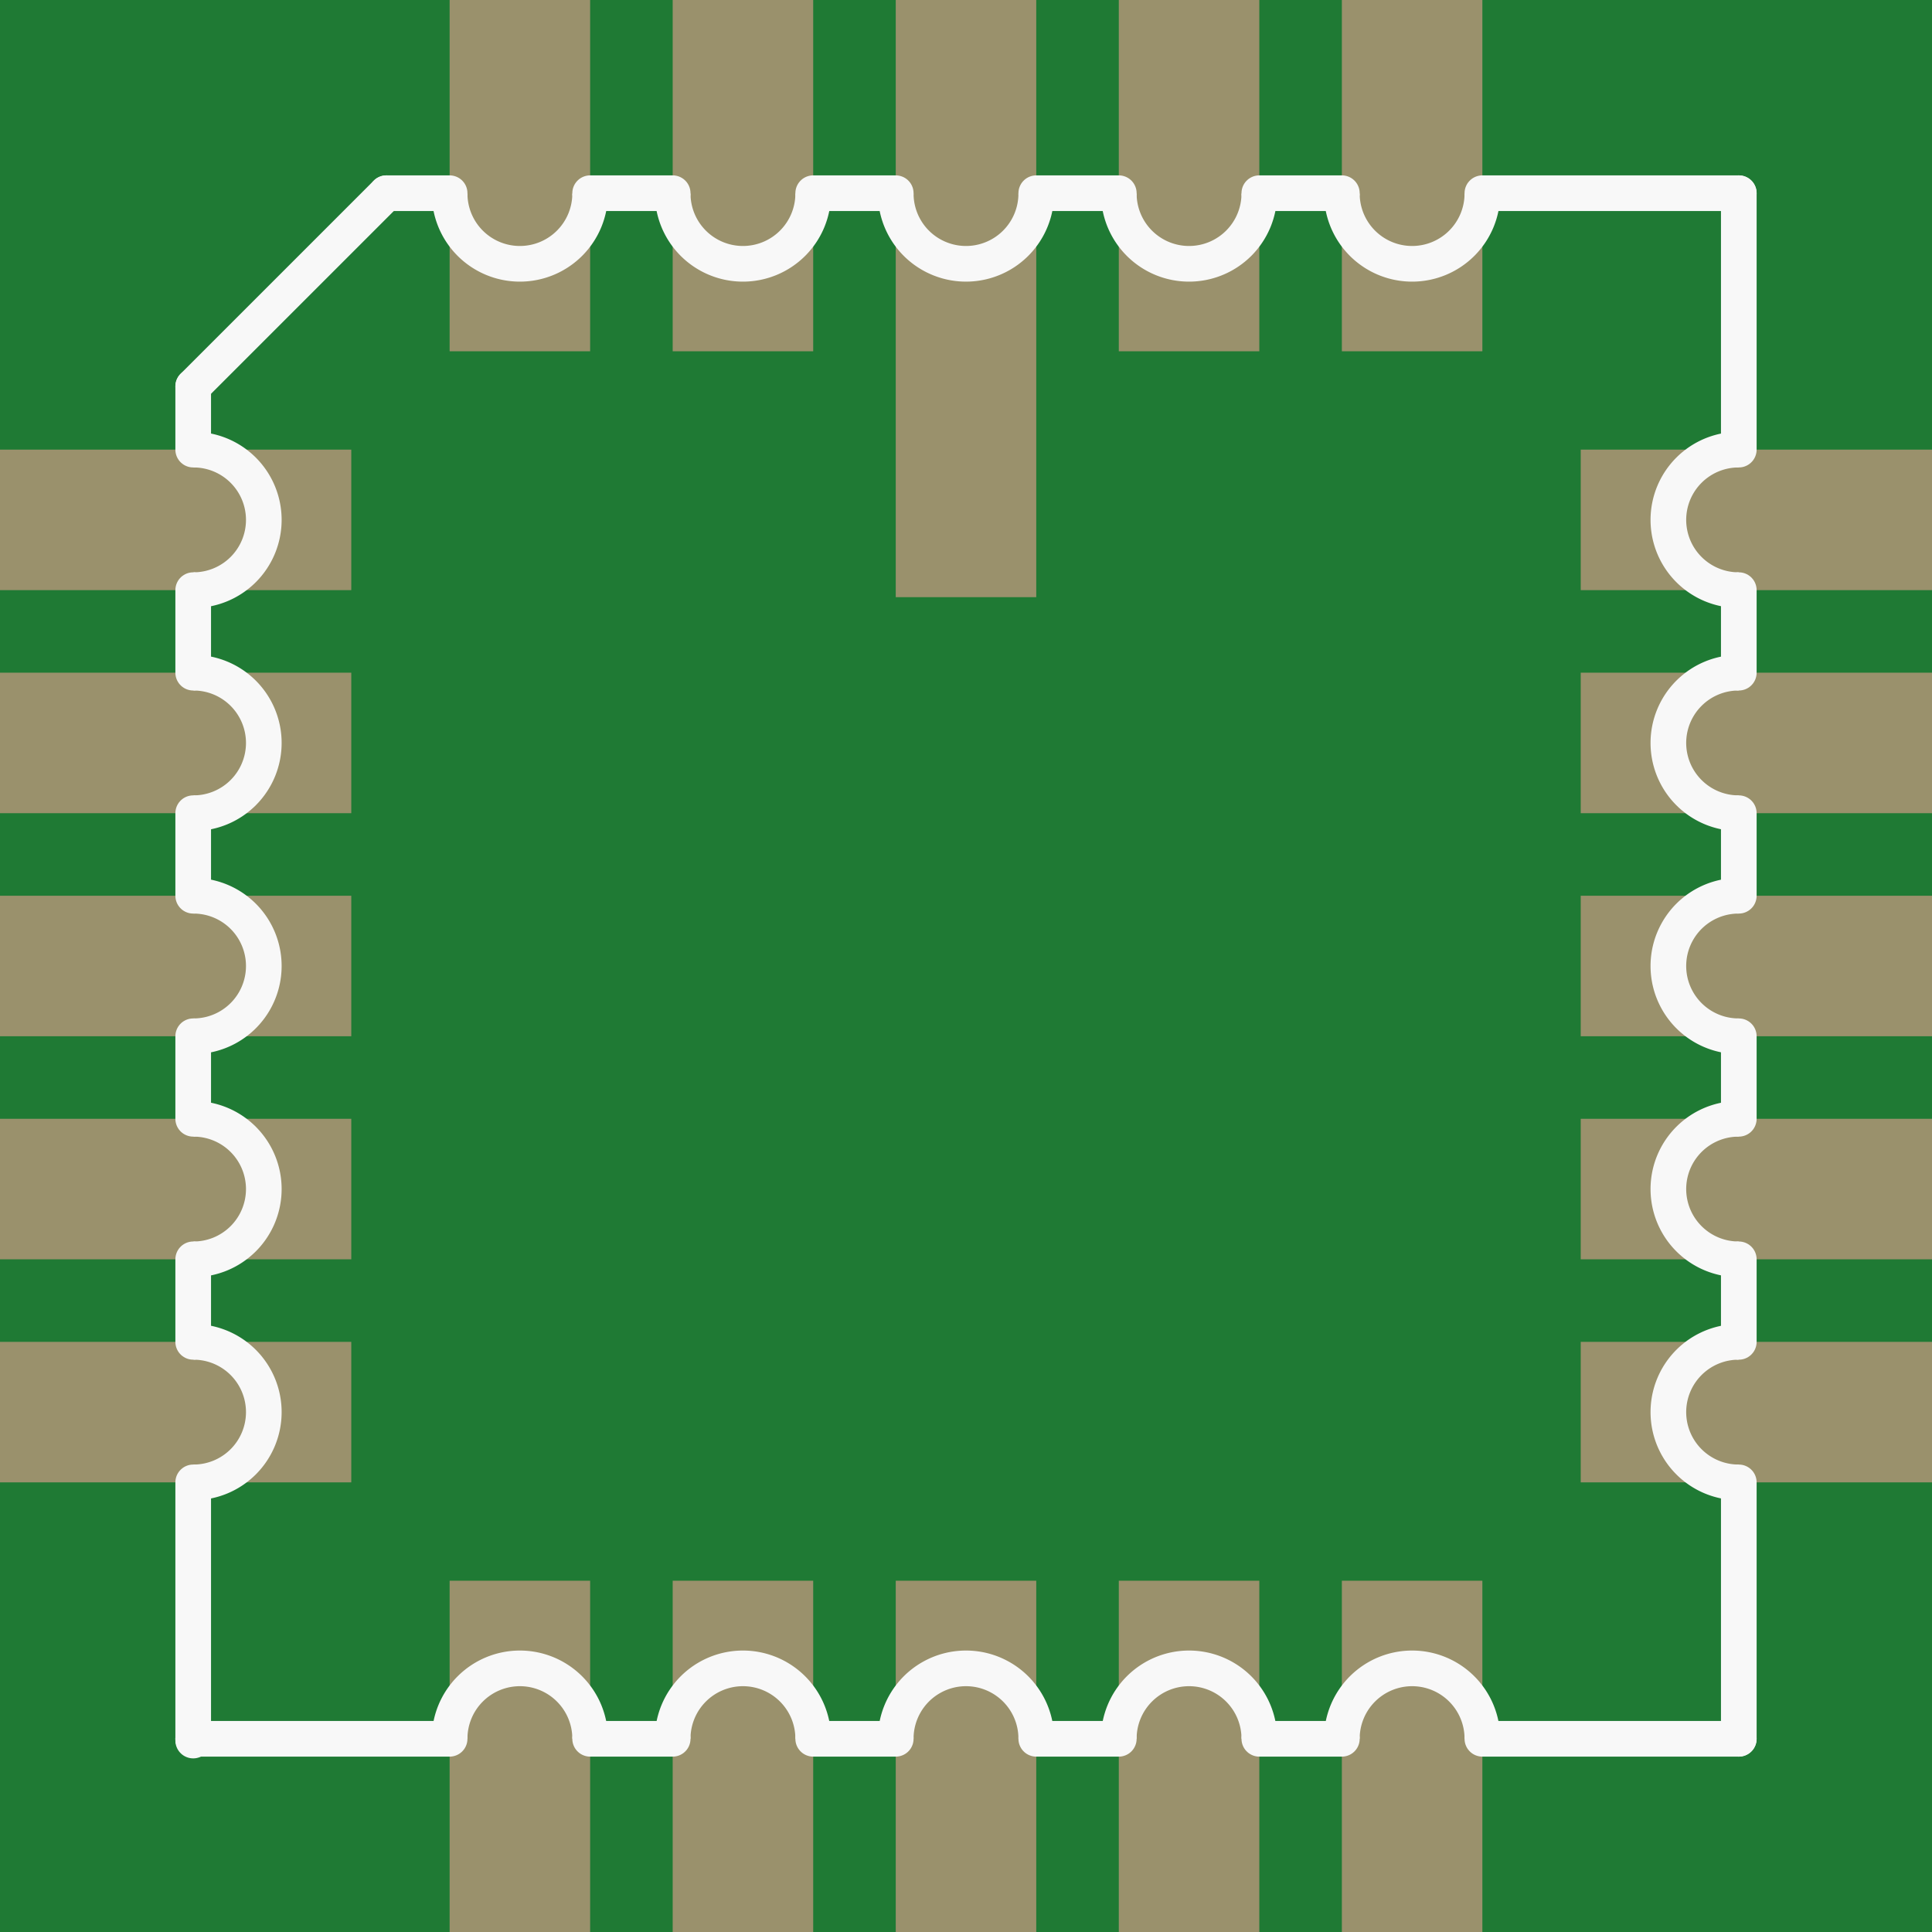 <?xml version='1.0' encoding='UTF-8' standalone='no'?>
<!-- Created with Fritzing (http://www.fritzing.org/) -->
<svg xmlns:svg='http://www.w3.org/2000/svg' xmlns='http://www.w3.org/2000/svg' version='1.2' baseProfile='tiny' x='0in' y='0in' width='0.433in' height='0.433in' viewBox='0 0 11 11' >
<rect x="0" y="0" width="11" height="11" fill="#333333" stroke="none"/>
<g id='breadboard'>
<path fill='#1F7A34' stroke='none' stroke-width='0' d='M0,0l11,0 0,11 -11,0 0,-11z
'/>
<rect id='connector0pad' connectorname='1' x='5.1' y='0' width='0.8' height='3.4' stroke='none' stroke-width='0' fill='#9A916C' stroke-linecap='round'/>
<rect id='connector1pad' connectorname='2' x='3.83' y='0' width='0.8' height='2' stroke='none' stroke-width='0' fill='#9A916C' stroke-linecap='round'/>
<rect id='connector2pad' connectorname='3' x='2.56' y='0' width='0.8' height='2' stroke='none' stroke-width='0' fill='#9A916C' stroke-linecap='round'/>
<rect id='connector3pad' connectorname='4' x='0' y='2.56' width='2' height='0.8' stroke='none' stroke-width='0' fill='#9A916C' stroke-linecap='round'/>
<rect id='connector4pad' connectorname='5' x='0' y='3.83' width='2' height='0.8' stroke='none' stroke-width='0' fill='#9A916C' stroke-linecap='round'/>
<rect id='connector5pad' connectorname='6' x='0' y='5.1' width='2' height='0.8' stroke='none' stroke-width='0' fill='#9A916C' stroke-linecap='round'/>
<rect id='connector6pad' connectorname='7' x='0' y='6.37' width='2' height='0.8' stroke='none' stroke-width='0' fill='#9A916C' stroke-linecap='round'/>
<rect id='connector7pad' connectorname='8' x='0' y='7.64' width='2' height='0.8' stroke='none' stroke-width='0' fill='#9A916C' stroke-linecap='round'/>
<rect id='connector8pad' connectorname='9' x='2.56' y='9' width='0.8' height='2' stroke='none' stroke-width='0' fill='#9A916C' stroke-linecap='round'/>
<rect id='connector9pad' connectorname='10' x='3.83' y='9' width='0.8' height='2' stroke='none' stroke-width='0' fill='#9A916C' stroke-linecap='round'/>
<rect id='connector10pad' connectorname='11' x='5.1' y='9' width='0.8' height='2' stroke='none' stroke-width='0' fill='#9A916C' stroke-linecap='round'/>
<rect id='connector11pad' connectorname='12' x='6.37' y='9' width='0.8' height='2' stroke='none' stroke-width='0' fill='#9A916C' stroke-linecap='round'/>
<rect id='connector12pad' connectorname='13' x='7.64' y='9' width='0.8' height='2' stroke='none' stroke-width='0' fill='#9A916C' stroke-linecap='round'/>
<rect id='connector13pad' connectorname='14' x='9' y='7.64' width='2' height='0.8' stroke='none' stroke-width='0' fill='#9A916C' stroke-linecap='round'/>
<rect id='connector14pad' connectorname='15' x='9' y='6.37' width='2' height='0.8' stroke='none' stroke-width='0' fill='#9A916C' stroke-linecap='round'/>
<rect id='connector15pad' connectorname='16' x='9' y='5.1' width='2' height='0.8' stroke='none' stroke-width='0' fill='#9A916C' stroke-linecap='round'/>
<rect id='connector16pad' connectorname='17' x='9' y='3.83' width='2' height='0.8' stroke='none' stroke-width='0' fill='#9A916C' stroke-linecap='round'/>
<rect id='connector17pad' connectorname='18' x='9' y='2.56' width='2' height='0.8' stroke='none' stroke-width='0' fill='#9A916C' stroke-linecap='round'/>
<rect id='connector18pad' connectorname='19' x='7.64' y='0' width='0.8' height='2' stroke='none' stroke-width='0' fill='#9A916C' stroke-linecap='round'/>
<rect id='connector19pad' connectorname='20' x='6.37' y='0' width='0.8' height='2' stroke='none' stroke-width='0' fill='#9A916C' stroke-linecap='round'/>
<line x1='5.1' y1='1.1' x2='4.63' y2='1.1' stroke='#f8f8f8' stroke-width='0.203' stroke-linecap='round'/>
<line x1='2.2' y1='1.1' x2='1.1' y2='2.2' stroke='#f8f8f8' stroke-width='0.203' stroke-linecap='round'/>
<path fill='none' d='M5.1,1.102 A0.4,0.4 0 1 0 5.9,1.102' stroke-width='0.203' stroke='#f8f8f8' />
<path fill='none' d='M3.83,1.102 A0.4,0.4 0 1 0 4.63,1.102' stroke-width='0.203' stroke='#f8f8f8' />
<path fill='none' d='M1.102,3.36 A0.4,0.4 0 1 0 1.102,2.56' stroke-width='0.203' stroke='#f8f8f8' />
<line x1='2.56' y1='1.1' x2='2.2' y2='1.1' stroke='#f8f8f8' stroke-width='0.203' stroke-linecap='round'/>
<line x1='6.37' y1='1.1' x2='5.9' y2='1.1' stroke='#f8f8f8' stroke-width='0.203' stroke-linecap='round'/>
<path fill='none' d='M6.37,1.102 A0.4,0.4 0 1 0 7.17,1.102' stroke-width='0.203' stroke='#f8f8f8' />
<line x1='1.1' y1='2.2' x2='1.1' y2='2.56' stroke='#f8f8f8' stroke-width='0.203' stroke-linecap='round'/>
<line x1='1.1' y1='3.36' x2='1.1' y2='3.83' stroke='#f8f8f8' stroke-width='0.203' stroke-linecap='round'/>
<path fill='none' d='M1.102,4.63 A0.4,0.4 0 1 0 1.102,3.83' stroke-width='0.203' stroke='#f8f8f8' />
<path fill='none' d='M1.102,5.9 A0.4,0.4 0 1 0 1.102,5.1' stroke-width='0.203' stroke='#f8f8f8' />
<path fill='none' d='M1.102,7.17 A0.4,0.4 0 1 0 1.102,6.37' stroke-width='0.203' stroke='#f8f8f8' />
<line x1='1.1' y1='4.63' x2='1.1' y2='5.1' stroke='#f8f8f8' stroke-width='0.203' stroke-linecap='round'/>
<line x1='1.1' y1='5.9' x2='1.1' y2='6.37' stroke='#f8f8f8' stroke-width='0.203' stroke-linecap='round'/>
<line x1='1.1' y1='8.44' x2='1.1' y2='9.9' stroke='#f8f8f8' stroke-width='0.203' stroke-linecap='round'/>
<line x1='1.1' y1='9.9' x2='1.1' y2='9.91' stroke='#f8f8f8' stroke-width='0.203' stroke-linecap='round'/>
<path fill='none' d='M7.64,1.102 A0.4,0.4 0 1 0 8.44,1.102' stroke-width='0.203' stroke='#f8f8f8' />
<line x1='7.64' y1='1.1' x2='7.17' y2='1.1' stroke='#f8f8f8' stroke-width='0.203' stroke-linecap='round'/>
<line x1='9.9' y1='1.1' x2='8.44' y2='1.1' stroke='#f8f8f8' stroke-width='0.203' stroke-linecap='round'/>
<line x1='5.9' y1='9.9' x2='6.37' y2='9.9' stroke='#f8f8f8' stroke-width='0.203' stroke-linecap='round'/>
<path fill='none' d='M5.9,9.899 A0.4,0.4 0 1 0 5.1,9.899' stroke-width='0.203' stroke='#f8f8f8' />
<path fill='none' d='M7.17,9.899 A0.4,0.4 0 1 0 6.37,9.899' stroke-width='0.203' stroke='#f8f8f8' />
<line x1='8.44' y1='9.9' x2='9.9' y2='9.9' stroke='#f8f8f8' stroke-width='0.203' stroke-linecap='round'/>
<line x1='4.63' y1='9.9' x2='5.1' y2='9.9' stroke='#f8f8f8' stroke-width='0.203' stroke-linecap='round'/>
<path fill='none' d='M4.63,9.899 A0.4,0.4 0 1 0 3.83,9.899' stroke-width='0.203' stroke='#f8f8f8' />
<path fill='none' d='M3.36,9.899 A0.4,0.4 0 1 0 2.56,9.899' stroke-width='0.203' stroke='#f8f8f8' />
<line x1='3.36' y1='9.9' x2='3.83' y2='9.9' stroke='#f8f8f8' stroke-width='0.203' stroke-linecap='round'/>
<line x1='1.1' y1='9.9' x2='2.56' y2='9.9' stroke='#f8f8f8' stroke-width='0.203' stroke-linecap='round'/>
<line x1='9.9' y1='5.1' x2='9.9' y2='4.63' stroke='#f8f8f8' stroke-width='0.203' stroke-linecap='round'/>
<path fill='none' d='M9.899,5.1 A0.4,0.4 0 1 0 9.899,5.9' stroke-width='0.203' stroke='#f8f8f8' />
<path fill='none' d='M9.899,3.83 A0.4,0.4 0 1 0 9.899,4.63' stroke-width='0.203' stroke='#f8f8f8' />
<line x1='9.9' y1='2.56' x2='9.9' y2='1.1' stroke='#f8f8f8' stroke-width='0.203' stroke-linecap='round'/>
<line x1='9.9' y1='6.37' x2='9.9' y2='5.9' stroke='#f8f8f8' stroke-width='0.203' stroke-linecap='round'/>
<path fill='none' d='M9.899,6.37 A0.4,0.4 0 1 0 9.899,7.17' stroke-width='0.203' stroke='#f8f8f8' />
<path fill='none' d='M9.899,7.64 A0.4,0.4 0 1 0 9.899,8.44' stroke-width='0.203' stroke='#f8f8f8' />
<line x1='9.9' y1='7.64' x2='9.9' y2='7.17' stroke='#f8f8f8' stroke-width='0.203' stroke-linecap='round'/>
<line x1='9.9' y1='9.9' x2='9.9' y2='8.44' stroke='#f8f8f8' stroke-width='0.203' stroke-linecap='round'/>
<path fill='none' d='M2.56,1.102 A0.4,0.4 0 1 0 3.36,1.102' stroke-width='0.203' stroke='#f8f8f8' />
<line x1='3.83' y1='1.1' x2='3.36' y2='1.1' stroke='#f8f8f8' stroke-width='0.203' stroke-linecap='round'/>
<path fill='none' d='M1.102,8.44 A0.4,0.4 0 1 0 1.102,7.64' stroke-width='0.203' stroke='#f8f8f8' />
<line x1='1.1' y1='7.17' x2='1.1' y2='7.64' stroke='#f8f8f8' stroke-width='0.203' stroke-linecap='round'/>
<line x1='7.17' y1='9.9' x2='7.64' y2='9.9' stroke='#f8f8f8' stroke-width='0.203' stroke-linecap='round'/>
<path fill='none' d='M8.44,9.899 A0.4,0.4 0 1 0 7.64,9.899' stroke-width='0.203' stroke='#f8f8f8' />
<path fill='none' d='M9.899,2.56 A0.4,0.4 0 1 0 9.899,3.36' stroke-width='0.203' stroke='#f8f8f8' />
<line x1='9.9' y1='3.83' x2='9.9' y2='3.36' stroke='#f8f8f8' stroke-width='0.203' stroke-linecap='round'/>
</g>
</svg>